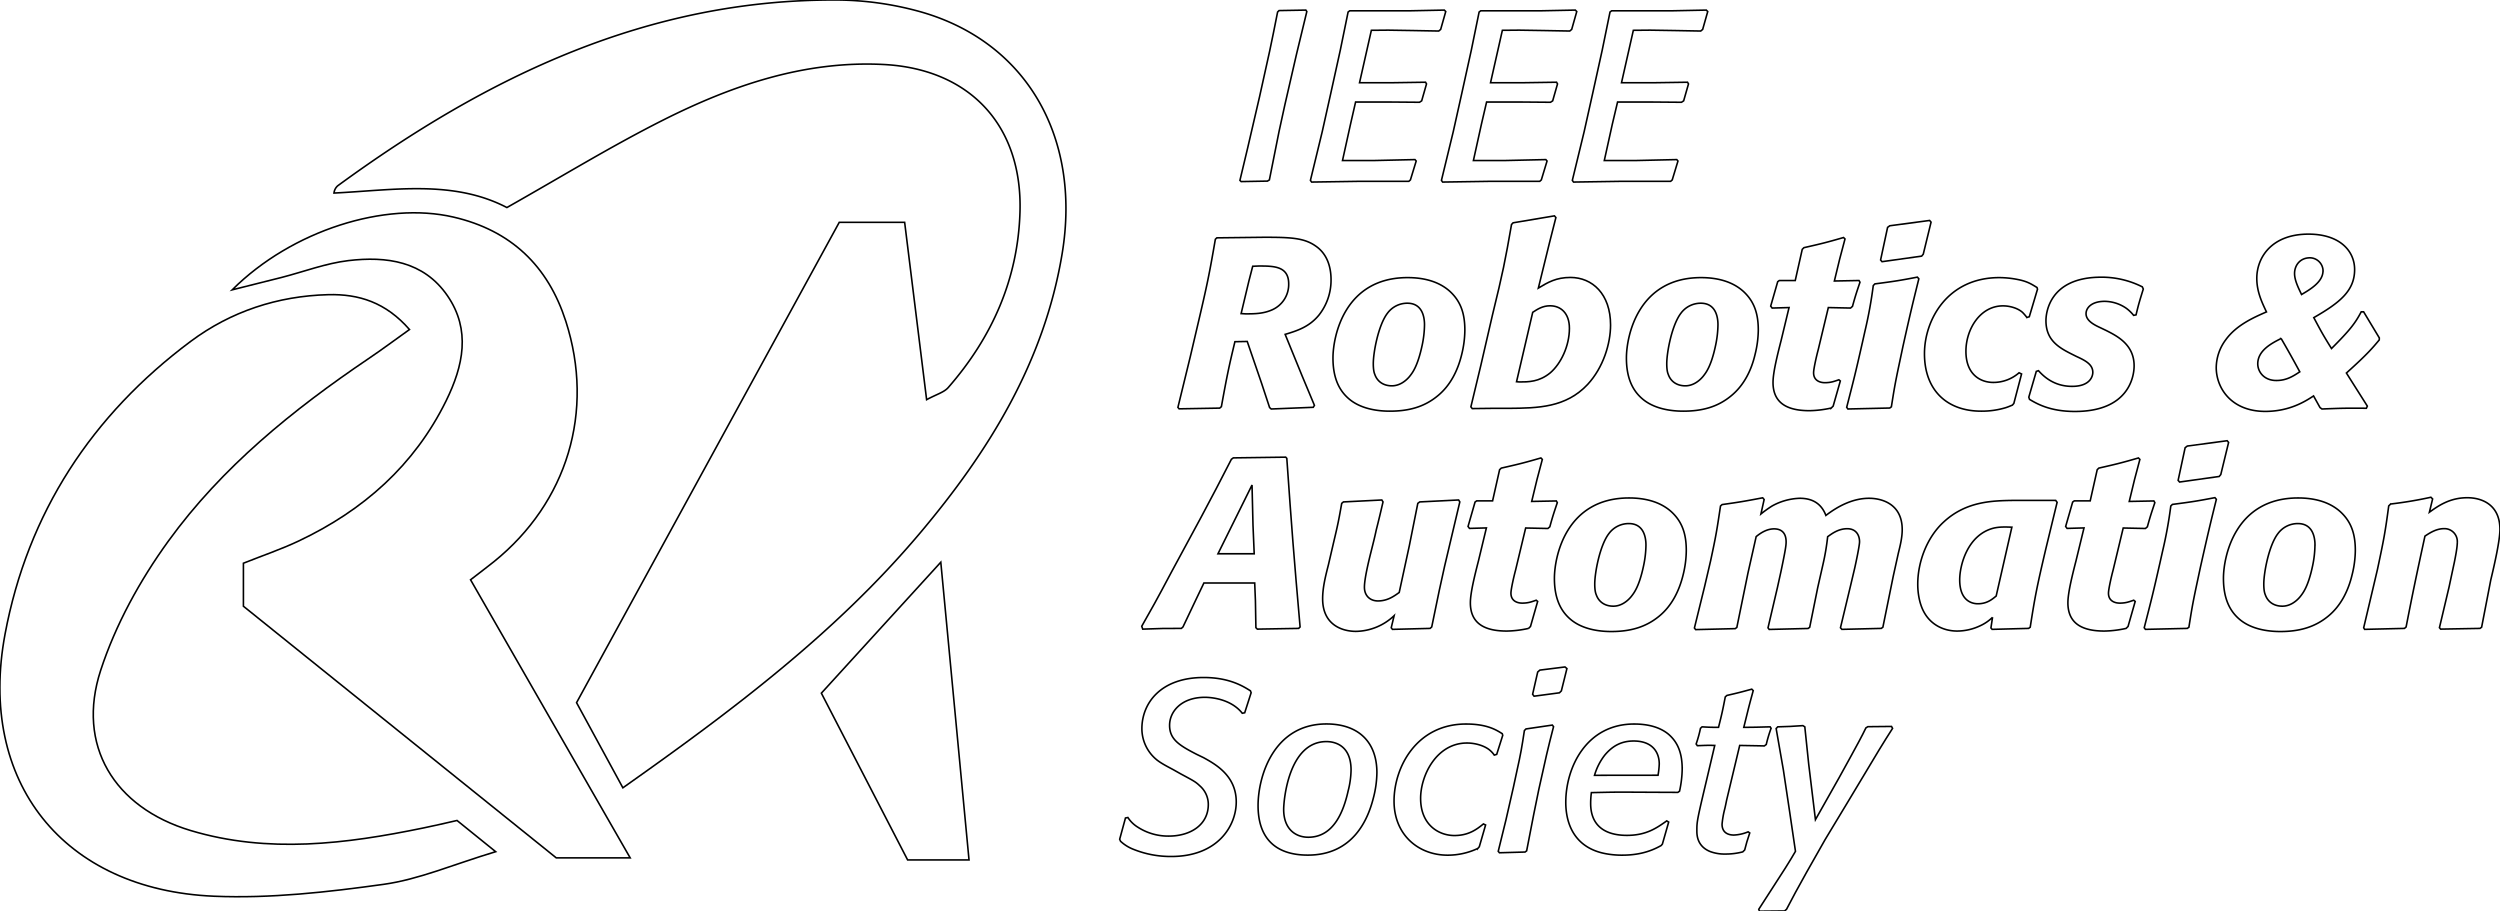 <?xml version="1.0" encoding="UTF-8" standalone="no"?>
<svg
   id="Logo_-_Black"
   data-name="Logo - Black"
   viewBox="0 0 1552.6 565.9"
   version="1.1"
   sodipodi:docname="IEEE RAS Logo - Line.svg"
   inkscape:version="1.2.2 (b0a84865, 2022-12-01)"
   xmlns:inkscape="http://www.inkscape.org/namespaces/inkscape"
   xmlns:sodipodi="http://sodipodi.sourceforge.net/DTD/sodipodi-0.dtd"
   xmlns="http://www.w3.org/2000/svg"
   xmlns:svg="http://www.w3.org/2000/svg">
  <sodipodi:namedview
     id="namedview6694"
     pagecolor="#ffffff"
     bordercolor="#000000"
     borderopacity="0.25"
     inkscape:showpageshadow="2"
     inkscape:pageopacity="0.0"
     inkscape:pagecheckerboard="0"
     inkscape:deskcolor="#d1d1d1"
     showgrid="false"
     inkscape:zoom="0.41948714"
     inkscape:cx="643.64309"
     inkscape:cy="412.40835"
     inkscape:window-width="1440"
     inkscape:window-height="900"
     inkscape:window-x="0"
     inkscape:window-y="0"
     inkscape:window-maximized="0"
     inkscape:current-layer="Logo_-_Black" />
  <defs
     id="defs6621">
    <style
       id="style6619">.cls-1{fill:#c05a06;}.cls-2{fill:#050505;}.cls-3{fill:#c05b06;}.cls-4{fill:#c05c09;}.cls-5{fill:#daa06f;}</style>
  </defs>
  <path
     class="cls-1"
     d="M291.75,272.83c36.79-1.77,73.92-8.39,107.39,9,33.64-19,64.53-37.94,96.78-54.2C538.87,206,584,190.48,633.17,193c53.58,2.79,86.21,38,84.61,91.6-1.25,41.71-17.32,77.81-44.54,109-2.66,3.05-7.42,4.27-13.44,7.56-4.73-38.18-9.15-73.83-13.65-110.15H605.54L442.39,589.32l28.77,52.88c67.89-47.9,132-96,184.25-157.86,43-50.93,77.43-106.6,88.56-173.9,12.15-73.49-23.38-133.25-90.68-150.92a197.44,197.44,0,0,0-48.1-6.57C487,152.07,386.91,200.52,294.11,268.29A7,7,0,0,0,291.75,272.83Z"
     transform="translate(-84.33 -152.94)"
     id="path6623"
     style="fill:none;fill-opacity:0;stroke:#000000;stroke-opacity:1" />
  <path
     class="cls-2"
     d="M376.56,513,475.7,685.72H429.79L235.5,529.44V502.72c11.63-4.64,23.33-8.59,34.42-13.84,40-18.93,71.71-46.85,91.49-87.07,10.6-21.56,15.47-43.91.79-65.23-14.79-21.51-37.92-24.58-61.5-21.79-14,1.66-27.63,6.88-41.44,10.44-8.94,2.3-17.9,4.5-30.74,7.72,37.2-37.06,95.12-55,137.38-45.2,35.79,8.29,58.75,30.29,69.84,64.76,18,55.94.91,112.46-44.65,149.24C386.74,505.26,382.23,508.59,376.56,513Z"
     transform="translate(-84.33 -152.94)"
     id="path6625"
     style="fill:none;fill-opacity:0;stroke:#000000;stroke-opacity:1" />
  <path
     class="cls-3"
     d="M368.16,662.49l24,19.38c-26.53,8-47.63,17.22-69.59,20.28-34.81,4.84-70.35,8.86-105.33,7.38-93.56-3.94-147-70.91-129.77-162.81,14.08-75.23,53.87-136,115.28-181.78,24.95-18.58,54-28.18,85.44-29,19-.47,35.7,4.75,50.45,21.64-8.84,6.3-17,12.39-25.44,18.09-47,31.76-91,67.33-124.35,113.36-17.57,24.27-32.74,51.85-42,80.22-15.15,46.45,8.16,85.16,55.88,99.48,48.1,14.44,96.45,8.33,144.53-1.59C353.8,665.84,360.24,664.28,368.16,662.49Z"
     transform="translate(-84.33 -152.94)"
     id="path6627"
     style="stroke:#000000;fill:none;stroke-opacity:1" />
  <path
     class="cls-4"
     d="M686.13,687H648L594.43,583.42l74.17-81.33C674.6,565.35,680.19,624.37,686.13,687Z"
     transform="translate(-84.33 -152.94)"
     id="path6629"
     style="stroke:#000000;stroke-opacity:1;fill:none;fill-opacity:0" />
  <path
     class="cls-5"
     d="M701.43,660.72"
     transform="translate(-84.33 -152.94)"
     id="path6631"
     style="fill:none;stroke:#000000;stroke-opacity:1" />
  <path
     d="M872.67,264.66l-1.2.75-16.35.3-.75-.75,4.8-20.1,7.35-31.65c5.85-26,7.2-32.25,11.25-52.8l.9-.9,16.65-.3.6.9c-5.4,22-7,28.8-13.65,58l-3.6,16.5Z"
     transform="translate(-84.33 -152.94)"
     id="path6633"
     style="fill:none;stroke:#000000;stroke-opacity:1" />
  <path
     d="M960.26,264.66l-1,.9H928l-29.1.45-.75-1.05,7.35-30.3,5.25-23.55c5.55-24.75,6.75-30.45,10.8-50.7l1-.75h36.74l22-.45.9.9-3.15,11.1-1.2,1c-5.4-.15-10.8-.15-16.2-.3-15.14-.3-16.8-.3-25.64-.15l-7.35,32.55h21l20-.3.6,1.05-3,10.5-1.35.9-17.7-.15h-22L923.07,230l-5,22.65H937l26.09-.6.75.9Z"
     transform="translate(-84.33 -152.94)"
     id="path6635"
     style="fill:none;stroke:#000000;stroke-opacity:1" />
  <path
     d="M1041.56,264.66l-1,.9h-31.2l-29.09.45-.75-1.05,7.35-30.3,5.25-23.55c5.55-24.75,6.75-30.45,10.8-50.7l1-.75h36.74l22-.45.9.9-3.15,11.1-1.2,1c-5.4-.15-10.8-.15-16.2-.3-15.15-.3-16.8-.3-25.65-.15l-7.35,32.55h21l20-.3.6,1.05-3,10.5-1.35.9-17.7-.15h-22L1004.37,230l-5,22.65h18.89l26.1-.6.75.9Z"
     transform="translate(-84.33 -152.94)"
     id="path6637"
     style="fill:none;stroke:#000000;stroke-opacity:1" />
  <path
     d="M1122.86,264.66l-1,.9h-31.2l-29.1.45-.75-1.05,7.35-30.3,5.25-23.55c5.55-24.75,6.75-30.45,10.8-50.7l1-.75H1122l22-.45.9.9-3.15,11.1-1.2,1c-5.4-.15-10.8-.15-16.2-.3-15.15-.3-16.8-.3-25.65-.15l-7.35,32.55h21l20-.3.6,1.05-3,10.5-1.35.9-17.7-.15h-22L1085.66,230l-5,22.65h18.9l26.1-.6.75.9Z"
     transform="translate(-84.33 -152.94)"
     id="path6639"
     style="fill:none;stroke:#000000;stroke-opacity:1" />
  <path
     d="M779.69,674.14l3.6-13.2,1.5-.3a19.57,19.57,0,0,0,6.15,6,34.75,34.75,0,0,0,19.2,5.55c13.8,0,24.6-7.2,24.6-19.65A15.29,15.29,0,0,0,829.49,641c-2.7-2.55-3.6-3-11.7-7.35l-4.8-2.7c-4.2-2.25-8-4.2-10.65-6.45a25,25,0,0,1-8.85-19c0-15.9,11.7-31.8,38.4-31.8,16.2,0,24.9,5.7,29,8.25l.45,1.2-4,12.45-1.5.3c-6.75-8.55-18.45-9.9-23.25-9.9-14.4,0-21.9,8.7-21.9,17.4s6,12.45,16.8,18l4.35,2.1c7.2,4,20.25,11.1,20.25,27.45,0,14.85-11.4,33.9-40.35,33.9a61.54,61.54,0,0,1-23.25-4.35,25.11,25.11,0,0,1-8.25-5.1Z"
     transform="translate(-84.33 -152.94)"
     id="path6641"
     style="fill:none;stroke:#000000;stroke-opacity:1" />
  <path
     d="M896.54,684c-19.95,0-30.9-10.35-30.9-30.75,0-18.3,9.75-50.7,42.45-50.7,19.65,0,31.35,10.95,31.35,30.3a64.55,64.55,0,0,1-2.25,15.9C933.89,661.69,924.74,684,896.54,684Zm26.85-52.8c0-15.15-9.75-17.7-15.3-17.7-23.55,0-26.55,36.6-26.55,42.15,0,12,7.2,17.25,15.3,17.25,16,0,22-16.5,24.75-28.8A55.66,55.66,0,0,0,923.39,631.24Z"
     transform="translate(-84.33 -152.94)"
     id="path6643"
     style="fill:none;stroke:#000000;stroke-opacity:1" />
  <path
     d="M1006.94,665.29l-3.9,13.5-.9,1.05a43.79,43.79,0,0,1-18.75,4.2c-18.15,0-33.3-12.6-33.3-33.6s13.95-47.85,44.7-47.85c13.2,0,18.9,3.75,22.5,6l.3,1-3.75,11.85-1.5.45a15.12,15.12,0,0,0-2.55-2.85c-3-2.7-8.7-4.65-14.4-4.65-18.9,0-28.8,20.1-28.8,34.35,0,16.5,11.25,23.1,21,23.1,8.85,0,13.95-3.9,18-7.2Z"
     transform="translate(-84.33 -152.94)"
     id="path6645"
     style="fill:none;stroke:#000000;stroke-opacity:1" />
  <path
     d="M1032.44,681.34l-1,.75-15.9.45-.75-.9c4.2-16.8,5.4-21.75,9.45-39.9l2-9.3c2.7-12.15,3.15-15,4.8-25.8l1-1,16.35-2.4.75,1c-3.75,14.55-4.65,18.6-9.15,39l-3.15,15.45ZM1054,582l-1.2,1.2-15.75,2.1-.9-1.2,3.15-13.8,1.35-1.2,15.6-1.95,1.2,1Z"
     transform="translate(-84.33 -152.94)"
     id="path6647"
     style="fill:none;stroke:#000000;stroke-opacity:1" />
  <path
     d="M1116.74,677.14l-.75.9c-7.65,4.35-15.45,6-24.45,6a55.24,55.24,0,0,1-9.9-.9c-18-3.3-24.9-16.65-24.9-31.95,0-21.6,12.75-48.6,42.45-48.6,7.65,0,15.45,1.5,21.3,6.3,6.15,5.25,8.55,12.3,8.55,21.75a68,68,0,0,1-1.65,13.65l-1.05.75c-4.95,0-29.4-.15-34.95-.15-7.05,0-11,.15-18.75.3a51,51,0,0,0-.45,6.75c0,13.5,8.55,19.8,22.5,19.8,12.15,0,18.6-4.65,24.75-9l1.2.75Zm-2.7-42.75a53.38,53.38,0,0,0,.75-7c0-7.05-4-14.25-15.9-14.25-7.2,0-12.9,2.7-18,8.85a37.24,37.24,0,0,0-6.3,12.45Z"
     transform="translate(-84.33 -152.94)"
     id="path6649"
     style="fill:none;stroke:#000000;stroke-opacity:1" />
  <path
     d="M1171,670.24c-.6,1.8-1.2,3.75-1.8,5.55l-1.35,5-1.2,1.2a41.81,41.81,0,0,1-10.8,1.35,25.68,25.68,0,0,1-9.3-1.5c-8.4-3.3-8.4-10.65-8.4-13,0-5.85.15-6.6,6.3-32.55l4.8-20.4c-4.8-.15-6,0-10.8.15l-.75-1.05a78.75,78.75,0,0,0,2.7-9.75l1-.9c4.8.3,6.15.3,10.2.3,2.25-8.85,2.7-11.25,4.2-18.9l1-.9c7.2-1.65,8.85-2.1,15.45-3.9l.9.9c-1,3.75-1.5,5.4-3,11.25l-2.85,11.55c6.75,0,10.2-.15,16.35-.3l.6.9a85.11,85.11,0,0,0-3,10.05l-1.2.9c-6.3-.15-8-.15-15.3-.3l-8.1,33.9c-.45,2.25-.9,4.5-1.5,6.75a58.89,58.89,0,0,0-1.35,8.25c0,6,4.8,6.75,7.35,6.75a25.91,25.91,0,0,0,8.85-2Z"
     transform="translate(-84.33 -152.94)"
     id="path6651"
     style="fill:none;stroke:#000000;stroke-opacity:1" />
  <path
     d="M1259.69,605.29c-5.85,9.15-8,12.6-26.55,43.65l-15.3,25.35c-4.5,7.8-18.3,32.1-24,43.35l-1.2,1.05-15.6.15-.45-1.2c17.25-26.55,19.05-29.55,22.8-36l-3.6-24.45-3.9-26-4.5-25.8,1-1.05c7-.15,8.55-.3,15.6-.75l1.2.75,2.4,23,4.2,34.65,14.55-25.8c.45-1.05,12.6-22.35,16.8-31.2l1.2-.75,14.7-.15Z"
     transform="translate(-84.33 -152.94)"
     id="path6653"
     style="fill:none;stroke:#000000;stroke-opacity:1" />
  <path
     d="M869.11,300.3c16.5,0,25,.3,32.25,5.4,7.94,5.4,9.6,14.4,9.6,21a34.91,34.91,0,0,1-7.5,21.9c-6,7.35-13.5,9.75-21,12L893,386.4l7.65,18.29-.75,1.2-26.1,1.05-1-.9-5-15.14L858.91,365l-7.65.15c-3.75,15.6-4.8,20.55-8.4,40.34l-1.05.9-25.2.45-.75-.9,7.65-31.34,4.5-19.2c6-25.5,7.35-32.1,11.1-53.85l.9-.9Zm-14,47.4,2.7.15c5.4,0,10.8,0,16.35-2.4a17.24,17.24,0,0,0,10.5-16.2c0-11.1-9.3-11.1-18.6-11.1l-3.75.15-2.4,9.3Z"
     transform="translate(-84.33 -152.94)"
     id="path6655"
     style="fill:none;stroke:#000000;stroke-opacity:1" />
  <path
     d="M977.11,398.84c-8.55,7.05-18.3,9.45-29.7,9.45-7.8,0-18.3-1.5-25.5-7.79-6.6-5.71-9.75-13.95-9.75-25.2,0-13.8,7.35-49.95,46.35-49.95,9.45,0,19,2.1,26.1,8.4,7.64,6.9,9.45,15.3,9.45,24.3a64.31,64.31,0,0,1-1.95,15C989.71,383,985.06,392.4,977.11,398.84ZM969,354.6c0-5.55-1.8-13.35-10.65-13.35a15.3,15.3,0,0,0-12.3,6.15c-5.7,7.35-8.85,24.45-8.85,31.35,0,3.6.45,5.55.9,6.6,1.65,4.8,5.7,7.2,10.65,7.2,4.5,0,8.4-2.7,11-5.85,1.65-2.1,4.95-6,7.8-19.35A64.65,64.65,0,0,0,969,354.6Z"
     transform="translate(-84.33 -152.94)"
     id="path6657"
     style="fill:none;stroke:#000000;stroke-opacity:1" />
  <path
     d="M997.81,405.59,1004,379.8l7.2-31.2c6.6-27,7.8-33.15,11.85-56.25l1-1.05L1049.7,287l.9,1.05-4,15.75-6.89,28.05c6-3.6,11.09-6.6,19.94-6.6,13.5,0,24.9,10.2,24.9,29.55,0,11.55-4.5,26.4-14.25,36.9-13.5,14.39-30.75,14.69-49,14.84h-10.35l-12.3.15ZM1026.16,390l1.8.15c5.54,0,12.29,0,19.19-5.7,6.6-5.7,11.85-16.65,11.85-27.6,0-9.6-5.55-14-12-14-4.65,0-7.79,2.1-10.79,4.05Z"
     transform="translate(-84.33 -152.94)"
     id="path6659"
     style="fill:none;stroke:#000000;stroke-opacity:1" />
  <path
     d="M1159.35,398.84c-8.55,7.05-18.3,9.45-29.7,9.45-7.8,0-18.3-1.5-25.5-7.79-6.6-5.71-9.75-13.95-9.75-25.2,0-13.8,7.35-49.95,46.35-49.95,9.45,0,19,2.1,26.1,8.4,7.65,6.9,9.45,15.3,9.45,24.3a64.31,64.31,0,0,1-2,15C1172,383,1167.3,392.4,1159.35,398.84Zm-8.1-44.24c0-5.55-1.8-13.35-10.65-13.35a15.3,15.3,0,0,0-12.3,6.15c-5.7,7.35-8.85,24.45-8.85,31.35,0,3.6.45,5.55.9,6.6,1.65,4.8,5.7,7.2,10.65,7.2,4.5,0,8.4-2.7,11-5.85,1.65-2.1,5-6,7.8-19.35A64.65,64.65,0,0,0,1151.25,354.6Z"
     transform="translate(-84.33 -152.94)"
     id="path6661"
     style="fill:none;stroke:#000000;stroke-opacity:1" />
  <path
     d="M1222.8,405.14l-1.2,1.2a66.48,66.48,0,0,1-13.5,1.65c-12.9,0-22.65-4.05-22.65-17.54,0-6.3,2.85-17.55,5-25.95l4.95-20.55-10.5.3-.9-1.2,4.35-15.15,1-.75h9.9l4.35-19.35,1.05-1.05c11.25-2.55,14.25-3.3,24.6-6.3l.9.9-3.3,12.45-3.3,13.65,15.3-.3.6,1.05c-2.1,6.3-2.7,7.95-4.65,15l-1.2,1.05-13.8-.3-6.3,26.25c-.9,3.3-2.85,11.7-2.85,14.25,0,4.8,3.9,6.15,7,6.15,3.9,0,6-.9,8.7-1.8l.9.75Z"
     transform="translate(-84.33 -152.94)"
     id="path6663"
     style="fill:none;stroke:#000000;stroke-opacity:1" />
  <path
     d="M1263.75,379.35c-2.7,12.75-3.15,15.9-4.8,26.24l-1,.75-26,.6-.75-1.05c4.5-17.54,5.4-21,9.75-40.19l1.65-7.35a272.79,272.79,0,0,0,5.1-28.05l1-1.05c12.6-1.65,15.45-2.1,26.4-4.2l.9,1.05c-3.6,14.55-5,20.1-9.9,42.15Zm15-68.55-1,1.2-24.6,3.45-.9-1.05,4.35-20.25,1.35-1,24.75-3.3.9,1.05Z"
     transform="translate(-84.33 -152.94)"
     id="path6665"
     style="fill:none;stroke:#000000;stroke-opacity:1" />
  <path
     d="M1339.8,385.2l-4.8,18.29-.9,1.05c-1.5.6-2.85,1.2-4.35,1.65a51.5,51.5,0,0,1-15,2.1c-21.3,0-35.25-13-35.25-35.69,0-21,14.25-47.25,46.5-47.25a60.39,60.39,0,0,1,11.55,1.2c6,1.2,8.4,2.85,11.85,4.95l.3,1.05-5.1,17.1-1.5.45a29.37,29.37,0,0,0-2.7-3.15c-3-2.7-8-4.05-12.15-4.05-14.1,0-23,14.4-23,28.2,0,14.7,9.3,19.35,17,19.35a24.2,24.2,0,0,0,16-6Z"
     transform="translate(-84.33 -152.94)"
     id="path6667"
     style="fill:none;stroke:#000000;stroke-opacity:1" />
  <path
     d="M1344.3,399.59l4.65-16,1.35-.45c2.85,3.15,9.3,9.75,20.85,9.75s12.9-6.6,12.9-8.7c0-5.1-5-7.5-10.2-9.9l-3.3-1.65c-8-4.05-15.6-8.7-15.6-20.55,0-3.75,1.35-27,34.35-27a56.05,56.05,0,0,1,25.5,6l.6,1.35c-2.4,7.8-2.85,9.15-4.5,16.05l-1.5.3a24.8,24.8,0,0,0-4.5-4.35,24,24,0,0,0-13.5-4.35c-8.1,0-11.55,4.05-11.55,7.65,0,4.5,5.25,7.05,9.15,8.85l3.45,1.65c6.45,3.3,17.25,8.55,17.25,21.9,0,7.2-3.75,28.34-36.75,28.34-15.3,0-23.4-4.65-28.2-7.5Z"
     transform="translate(-84.33 -152.94)"
     id="path6669"
     style="fill:none;stroke:#000000;stroke-opacity:1" />
  <path
     d="M1561.94,364.05c-3.9,4.65-7,8.55-20.4,20.55,4.35,6.9,9.3,14.69,13,20.54l-.6,1.35c-12.3-.15-15.75,0-27.6.45l-1.2-.9-4-7.2c-5.25,3.45-15,9.6-30,9.6-20.85,0-30.44-14.24-30.44-27.29a29.46,29.46,0,0,1,5.84-17.1c6.6-9.15,17.1-13.8,25.35-17.4-2.7-5.7-6-12.45-6-20.85,0-13.05,9.3-27.45,32.1-27.45,19.35,0,28.65,10.35,28.65,22,0,13.35-9.45,20.7-25.35,29.85,4.5,8.4,5.4,10.2,11,19.2,11.7-11.7,14.7-15.75,18.45-22.8h1.5l9.75,16.2Zm-60.9-.9c-5.7,2.85-14.55,7.35-14.55,15.75,0,4.8,3.75,10.35,11.55,10.35,6.3,0,10.5-2.7,14.55-5.4C1508.54,376.35,1505.09,370.2,1501,363.15Zm26-42a8.26,8.26,0,0,0-8.1-8.1c-6.3,0-9.6,4.8-9.6,9.75,0,4.2,2.4,9,4.35,13.05C1519,332.7,1527,328.05,1527,321.15Z"
     transform="translate(-84.33 -152.94)"
     id="path6671"
     style="fill:none;stroke:#000000;stroke-opacity:1" />
  <path
     d="M883.49,437.6c3.15,44.7,4.2,58.5,8.25,104.7l-.9.9-25.65.45-.9-.9L864,526.1l-.45-11.1H832l-4.95,10.35L819,542.3l-1,.9c-10.05,0-13.05,0-24,.45l-.6-1.8c6.45-11.4,8.25-14.4,18.9-34.5l17.85-33c7.5-14.1,11.4-21.45,18.9-36.15l1.2-.9,32.55-.45Zm-42.75,59.25h22.5l-.75-17.7-.6-25Z"
     transform="translate(-84.33 -152.94)"
     id="path6673"
     style="fill:none;stroke:#000000;stroke-opacity:1" />
  <path
     d="M973.49,542.3l-1,.9-23.4.6-.75-1,1.8-7.5a35.25,35.25,0,0,1-23.7,9.75c-8.55,0-20.7-4-20.7-20.25,0-7,1.8-14.1,3.6-21.15l3.45-14.85c2.55-10.65,3-13.2,4.8-23.25l1.05-.9,23.85-1.2.75,1.2c-1.35,5.85-2.7,11.55-4.2,17.4-1,4.8-2.25,9.6-3.45,14.4-1.35,5.4-3.9,16.05-3.9,21.15,0,5.55,3.75,8.55,8.4,8.55,6,0,10.05-3,13.2-5.25l6.3-29.1,5.25-26.25,1.2-.9,24.14-1.2.75,1.2-9.44,39.9-3.3,15Z"
     transform="translate(-84.33 -152.94)"
     id="path6675"
     style="fill:none;stroke:#000000;stroke-opacity:1" />
  <path
     d="M1034.83,542l-1.2,1.2a66.39,66.39,0,0,1-13.49,1.65c-12.9,0-22.65-4.05-22.65-17.55,0-6.3,2.85-17.55,5-25.95l4.95-20.55-10.5.3-.9-1.2,4.35-15.15,1-.75h9.9l4.35-19.35,1.05-1c11.25-2.55,14.25-3.3,24.6-6.3l.89.9-3.3,12.45-3.3,13.65,15.3-.3.6,1.05c-2.1,6.3-2.7,7.95-4.65,15l-1.2,1.05-13.8-.3-6.29,26.25c-.9,3.3-2.85,11.7-2.85,14.25,0,4.8,3.9,6.15,7,6.15,3.89,0,6-.9,8.69-1.8l.9.75Z"
     transform="translate(-84.33 -152.94)"
     id="path6677"
     style="fill:none;stroke:#000000;stroke-opacity:1" />
  <path
     d="M1114.63,535.7c-8.55,7-18.3,9.45-29.7,9.45-7.8,0-18.3-1.5-25.5-7.8-6.6-5.7-9.75-14-9.75-25.2,0-13.8,7.36-49.95,46.35-49.95,9.45,0,19,2.1,26.1,8.4,7.65,6.9,9.45,15.3,9.45,24.3a64.31,64.31,0,0,1-1.95,15C1127.23,519.8,1122.58,529.25,1114.63,535.7Zm-8.1-44.25c0-5.55-1.8-13.35-10.65-13.35a15.3,15.3,0,0,0-12.3,6.15c-5.7,7.35-8.85,24.45-8.85,31.35,0,3.6.45,5.55.9,6.6,1.65,4.8,5.7,7.2,10.65,7.2,4.5,0,8.4-2.7,11-5.85,1.65-2.1,5-6,7.8-19.35A64.65,64.65,0,0,0,1106.53,491.45Z"
     transform="translate(-84.33 -152.94)"
     id="path6679"
     style="fill:none;stroke:#000000;stroke-opacity:1" />
  <path
     d="M1253.68,542.45l-1,.75-24.45.6-.9-1,6.3-26.25,2.55-10.8c.75-3.3,3-13.95,3-16.35,0-3.9-2-8.1-7.65-8.1-5.55,0-9.6,3.15-12.15,4.95a148.12,148.12,0,0,1-2.85,16.95l-3.3,14.55-5,24.75-1,.75-24.15.6-.75-1,5.85-25,2.25-10.2c2.7-12.9,3.15-15.9,3.15-18.15,0-7.8-5.55-8.1-7.5-8.1-4.2,0-8,2.25-11.1,4.8l-5.1,22.65-6.9,33.75-1,.75-24.6.6-.75-1,6.3-25.65,3.75-16.05c3.45-16.05,3.9-19.05,6.15-34.05l1-.9c10.65-1.5,13.65-2,25.2-4.2l.9,1.05-2,9a72.64,72.64,0,0,1,6.9-4.95,37.81,37.81,0,0,1,17.25-4.8c8,0,13.5,3.45,16.2,10.65,7.8-6,17-10.65,26.85-10.65,7.2,0,20.55,3,20.55,19.5,0,4.8-1.2,9.75-2.4,14.55l-3.15,14.25Z"
     transform="translate(-84.33 -152.94)"
     id="path6681"
     style="fill:none;stroke:#000000;stroke-opacity:1" />
  <path
     d="M1354.93,493.55c-5.7,24.3-6.75,29.7-9.75,48.9l-1,.75-22.65.6-.75-.9,1-6.6a26.51,26.51,0,0,1-7.65,5.25,33.61,33.61,0,0,1-14.25,3.3c-8.7,0-16.35-4.05-20.55-11.55-2.4-4.2-4-10.5-4-17.55,0-13.8,5.7-29.25,16.35-38.85,14.1-12.9,30.6-13,43.8-13.2h25.5l.9,1.2Zm-21.15-13.2c-3.75-.15-7.65-.3-11.4.6-16.2,4.2-21,23.1-21,32.1,0,13.05,7.65,14.85,11.25,14.85,5.55,0,8.7-2.55,11.4-4.8Z"
     transform="translate(-84.33 -152.94)"
     id="path6683"
     style="fill:none;stroke:#000000;stroke-opacity:1" />
  <path
     d="M1405.93,542l-1.2,1.2a66.48,66.48,0,0,1-13.5,1.65c-12.9,0-22.65-4.05-22.65-17.55,0-6.3,2.85-17.55,5-25.95l5-20.55-10.5.3-.9-1.2,4.35-15.15,1-.75h9.9l4.35-19.35,1-1c11.25-2.55,14.25-3.3,24.6-6.3l.9.9-3.3,12.45-3.3,13.65,15.3-.3.6,1.05c-2.1,6.3-2.7,7.95-4.65,15l-1.2,1.05-13.8-.3-6.3,26.25c-.9,3.3-2.85,11.7-2.85,14.25,0,4.8,3.9,6.15,7,6.15,3.9,0,6-.9,8.7-1.8l.9.75Z"
     transform="translate(-84.33 -152.94)"
     id="path6685"
     style="fill:none;stroke:#000000;stroke-opacity:1" />
  <path
     d="M1448.53,516.2c-2.7,12.75-3.15,15.9-4.8,26.25l-1,.75-26,.6-.75-1c4.5-17.55,5.4-21,9.75-40.2l1.65-7.35a272.79,272.79,0,0,0,5.1-28.05l1-1c12.6-1.65,15.45-2.1,26.4-4.2l.9,1.05c-3.6,14.55-4.95,20.1-9.9,42.15Zm15-68.55-1,1.2-24.6,3.45-.9-1.05,4.35-20.25,1.35-1.05,24.75-3.3.9,1.05Z"
     transform="translate(-84.33 -152.94)"
     id="path6687"
     style="fill:none;stroke:#000000;stroke-opacity:1" />
  <path
     d="M1530.13,535.7c-8.55,7-18.3,9.45-29.7,9.45-7.8,0-18.3-1.5-25.5-7.8-6.6-5.7-9.75-14-9.75-25.2,0-13.8,7.35-49.95,46.35-49.95,9.45,0,19,2.1,26.09,8.4,7.66,6.9,9.46,15.3,9.46,24.3a63.8,63.8,0,0,1-2,15C1542.72,519.8,1538.08,529.25,1530.13,535.7Zm-8.1-44.25c0-5.55-1.8-13.35-10.65-13.35a15.3,15.3,0,0,0-12.3,6.15c-5.7,7.35-8.85,24.45-8.85,31.35,0,3.6.45,5.55.9,6.6,1.65,4.8,5.7,7.2,10.65,7.2,4.5,0,8.4-2.7,11-5.85,1.65-2.1,5-6,7.8-19.35A64.65,64.65,0,0,0,1522,491.45Z"
     transform="translate(-84.33 -152.94)"
     id="path6689"
     style="fill:none;stroke:#000000;stroke-opacity:1" />
  <path
     d="M1625.52,542.45l-1,.75-24.45.45-.75-.9,6-25.35,3.3-15.45c.6-3,1.8-9,1.8-12.3a8,8,0,0,0-8.1-8.4c-4.5,0-8.25,2.1-12,4.65-5.7,26.25-7.35,34.2-11.7,56.4l-1,.9-24.75.6-.6-1,6.15-26,2.4-10.2c4-18.75,4.8-23,7-39.45l1.2-1.2a248.72,248.72,0,0,0,25-4.2l1.06,1.05-2,8.25c5.26-3.75,12.45-9,23.55-9,9.3,0,20.25,4.5,20.25,19.65,0,6.75-3.15,20.85-5.7,31.5l-2,10.35Z"
     transform="translate(-84.33 -152.94)"
     id="path6691"
     style="fill:none;stroke:#000000;stroke-opacity:1" />
</svg>
